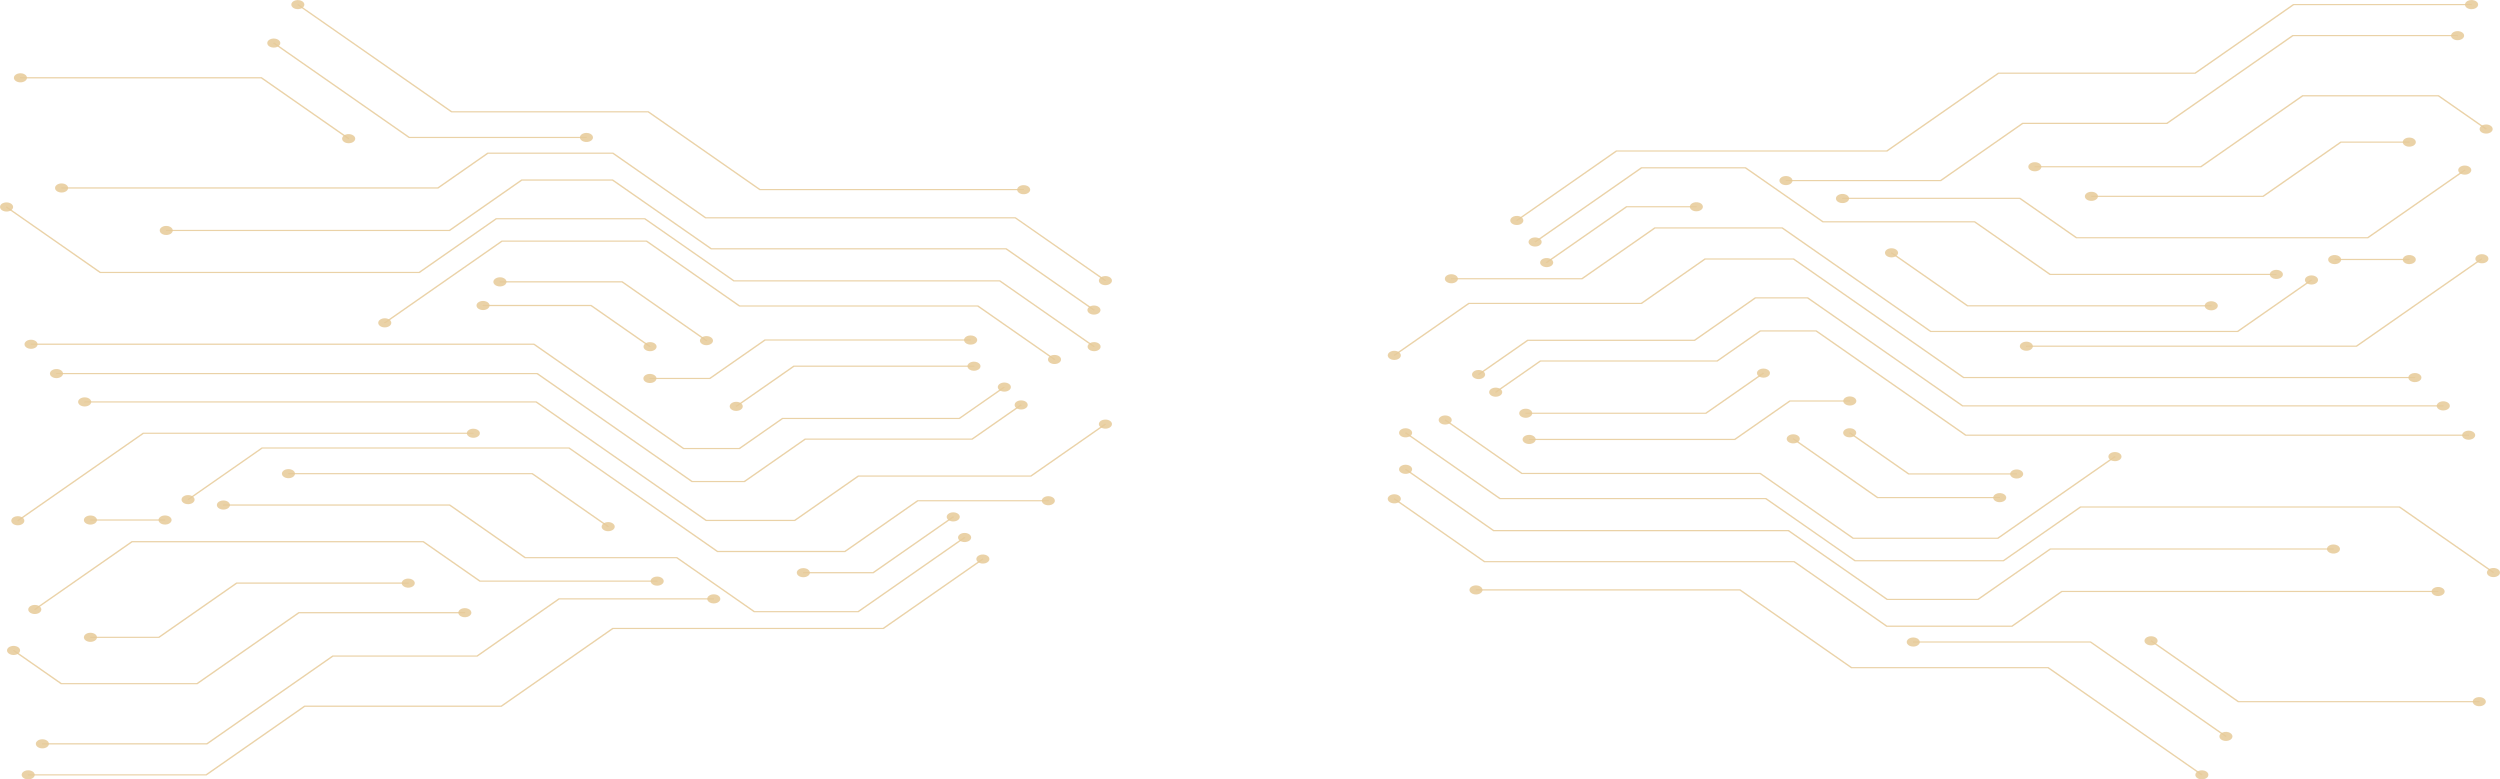 <svg width="1113" height="347" viewBox="0 0 1113 347" fill="none" xmlns="http://www.w3.org/2000/svg">
<g opacity="0.8">
<g style="mix-blend-mode:color-dodge">
<path d="M455.9 84.662H338.11L288.445 50.052H200.9L132.225 2.158L132.753 1.791L201.221 49.509H288.766L338.431 84.134H455.9V84.662Z" fill="#E0BD7F" fill-opacity="0.85"/>
<path d="M455.762 82.424C456.337 82.427 456.898 82.549 457.374 82.774C457.85 82.999 458.219 83.317 458.436 83.688C458.653 84.059 458.707 84.467 458.592 84.86C458.478 85.253 458.198 85.613 457.79 85.895C457.382 86.178 456.863 86.369 456.299 86.446C455.735 86.523 455.15 86.482 454.62 86.328C454.089 86.174 453.635 85.914 453.316 85.58C452.997 85.247 452.827 84.855 452.827 84.454C452.827 84.186 452.903 83.921 453.051 83.674C453.199 83.426 453.415 83.202 453.688 83.013C453.961 82.824 454.285 82.675 454.641 82.574C454.997 82.473 455.378 82.422 455.762 82.424Z" fill="#E0BD7F" fill-opacity="0.85"/>
<path d="M134.656 0.624C134.249 0.339 133.731 0.144 133.165 0.064C132.6 -0.015 132.013 0.024 131.48 0.178C130.947 0.331 130.491 0.591 130.17 0.925C129.849 1.259 129.678 1.653 129.678 2.055C129.678 2.457 129.849 2.85 130.17 3.184C130.491 3.518 130.947 3.778 131.48 3.932C132.013 4.085 132.6 4.124 133.165 4.045C133.731 3.965 134.249 3.771 134.656 3.485C135.198 3.105 135.502 2.591 135.502 2.055C135.502 1.519 135.198 1.004 134.656 0.624Z" fill="#E0BD7F" fill-opacity="0.85"/>
</g>
<g style="mix-blend-mode:color-dodge">
<path d="M91.961 345.233H12.418V344.69H91.64L135.458 314.141H223.004L272.669 279.515H393.073L437.418 248.598L437.969 248.982L393.394 280.059H272.99L223.325 314.684H135.779L91.961 345.233Z" fill="#E0BD7F" fill-opacity="0.85"/>
<path d="M435.515 247.447C435.922 247.162 436.441 246.967 437.006 246.888C437.572 246.808 438.158 246.848 438.691 247.001C439.225 247.154 439.681 247.414 440.001 247.749C440.322 248.083 440.494 248.476 440.494 248.878C440.494 249.28 440.322 249.673 440.001 250.007C439.681 250.341 439.225 250.602 438.691 250.755C438.158 250.908 437.572 250.948 437.006 250.868C436.441 250.789 435.922 250.594 435.515 250.309C434.974 249.928 434.669 249.414 434.669 248.878C434.669 248.342 434.974 247.827 435.515 247.447Z" fill="#E0BD7F" fill-opacity="0.85"/>
<path d="M12.556 346.992C14.164 346.992 15.468 346.083 15.468 344.962C15.468 343.841 14.164 342.932 12.556 342.932C10.948 342.932 9.644 343.841 9.644 344.962C9.644 346.083 10.948 346.992 12.556 346.992Z" fill="#E0BD7F" fill-opacity="0.85"/>
</g>
<g style="mix-blend-mode:color-dodge">
<path d="M491.968 125.202L451.864 97.227H313.966L272.715 68.484H217.317L195.121 83.959H27.277V83.415H194.8L216.996 67.941H273.036L314.287 96.7H452.162L492.519 124.819L491.968 125.202Z" fill="#E0BD7F" fill-opacity="0.85"/>
<path d="M492.129 126.961C493.737 126.961 495.041 126.052 495.041 124.931C495.041 123.809 493.737 122.9 492.129 122.9C490.52 122.9 489.217 123.809 489.217 124.931C489.217 126.052 490.52 126.961 492.129 126.961Z" fill="#E0BD7F" fill-opacity="0.85"/>
<path d="M27.414 85.717C29.023 85.717 30.326 84.808 30.326 83.686C30.326 82.565 29.023 81.656 27.414 81.656C25.806 81.656 24.502 82.565 24.502 83.686C24.502 84.808 25.806 85.717 27.414 85.717Z" fill="#E0BD7F" fill-opacity="0.85"/>
</g>
<g style="mix-blend-mode:color-dodge">
<path d="M382.227 272.577H335.634L301.171 248.55H233.643L200.028 225.115H99.299V224.571H200.349L233.964 248.007H301.469L335.955 272.034H381.906L429.255 239.023L429.806 239.406L382.227 272.577Z" fill="#E0BD7F" fill-opacity="0.85"/>
<path d="M427.375 237.856C427.646 237.666 427.967 237.516 428.322 237.413C428.676 237.311 429.055 237.258 429.439 237.258C429.822 237.258 430.202 237.311 430.556 237.413C430.91 237.516 431.232 237.666 431.503 237.856C432.05 238.237 432.357 238.755 432.357 239.294C432.357 239.834 432.05 240.352 431.503 240.733C430.955 241.115 430.213 241.329 429.439 241.329C428.665 241.329 427.923 241.115 427.375 240.733C427.103 240.544 426.888 240.32 426.741 240.073C426.594 239.826 426.518 239.562 426.518 239.294C426.518 239.027 426.594 238.762 426.741 238.515C426.888 238.268 427.103 238.044 427.375 237.856Z" fill="#E0BD7F" fill-opacity="0.85"/>
<path d="M99.459 226.873C101.067 226.873 102.371 225.964 102.371 224.843C102.371 223.721 101.067 222.812 99.459 222.812C97.851 222.812 96.547 223.721 96.547 224.843C96.547 225.964 97.851 226.873 99.459 226.873Z" fill="#E0BD7F" fill-opacity="0.85"/>
</g>
<g style="mix-blend-mode:color-dodge">
<path d="M486.924 138.343L447.76 111.039H316.488L272.555 80.426H232.428L200.258 102.87H73.87V102.326H199.937L232.107 79.882H272.876L316.809 110.495H448.081L487.474 137.959L486.924 138.343Z" fill="#E0BD7F" fill-opacity="0.85"/>
<path d="M74.007 104.629C73.431 104.629 72.868 104.509 72.389 104.286C71.91 104.063 71.537 103.746 71.317 103.375C71.097 103.004 71.039 102.596 71.151 102.202C71.263 101.808 71.541 101.447 71.948 101.163C72.355 100.879 72.874 100.685 73.439 100.607C74.004 100.529 74.59 100.569 75.122 100.723C75.654 100.876 76.109 101.137 76.429 101.47C76.749 101.804 76.919 102.197 76.919 102.598C76.919 103.137 76.612 103.653 76.066 104.034C75.52 104.415 74.78 104.629 74.007 104.629Z" fill="#E0BD7F" fill-opacity="0.85"/>
<path d="M485.043 139.526C485.597 139.884 486.328 140.078 487.083 140.068C487.838 140.057 488.558 139.843 489.09 139.47C489.622 139.096 489.926 138.593 489.937 138.067C489.948 137.541 489.665 137.032 489.148 136.648C488.88 136.45 488.558 136.291 488.201 136.181C487.843 136.071 487.457 136.012 487.067 136.008C486.676 136.004 486.288 136.055 485.926 136.158C485.564 136.261 485.236 136.413 484.96 136.606C484.685 136.8 484.468 137.03 484.322 137.282C484.177 137.535 484.106 137.806 484.114 138.078C484.121 138.351 484.208 138.619 484.367 138.868C484.527 139.116 484.757 139.34 485.043 139.526Z" fill="#E0BD7F" fill-opacity="0.85"/>
</g>
<g style="mix-blend-mode:color-dodge">
<path d="M376.311 245.801H319.262L253.179 199.713H116.84L83.959 222.637L83.408 222.269L116.519 199.186H253.5L319.583 245.257H375.99L408.413 222.653H466.883V223.197H408.734L376.311 245.801Z" fill="#E0BD7F" fill-opacity="0.85"/>
<path d="M466.723 220.894C467.299 220.894 467.862 221.013 468.34 221.236C468.819 221.46 469.193 221.777 469.413 222.148C469.633 222.519 469.691 222.927 469.579 223.321C469.466 223.714 469.189 224.076 468.782 224.36C468.374 224.644 467.856 224.837 467.291 224.916C466.726 224.994 466.14 224.954 465.608 224.8C465.076 224.647 464.621 224.386 464.301 224.052C463.981 223.719 463.811 223.326 463.811 222.925C463.811 222.386 464.117 221.87 464.663 221.489C465.21 221.108 465.95 220.894 466.723 220.894Z" fill="#E0BD7F" fill-opacity="0.85"/>
<path d="M81.734 220.958C81.45 221.145 81.222 221.369 81.064 221.619C80.906 221.868 80.822 222.137 80.816 222.409C80.811 222.682 80.884 222.952 81.031 223.204C81.179 223.457 81.398 223.686 81.675 223.878C81.952 224.07 82.281 224.221 82.644 224.323C83.007 224.424 83.395 224.473 83.786 224.468C84.177 224.463 84.562 224.402 84.918 224.291C85.275 224.18 85.596 224.019 85.862 223.82C86.376 223.434 86.655 222.924 86.64 222.398C86.625 221.872 86.317 221.37 85.781 220.999C85.246 220.627 84.525 220.416 83.77 220.408C83.015 220.401 82.285 220.598 81.734 220.958Z" fill="#E0BD7F" fill-opacity="0.85"/>
</g>
<g style="mix-blend-mode:color-dodge">
<path d="M388.899 255.233H357.509V254.689H388.578L424.28 229.799L424.83 230.182L388.899 255.233Z" fill="#E0BD7F" fill-opacity="0.85"/>
<path d="M422.4 228.632C422.953 228.274 423.684 228.079 424.439 228.09C425.194 228.1 425.914 228.314 426.446 228.688C426.979 229.061 427.283 229.564 427.293 230.09C427.304 230.617 427.021 231.126 426.504 231.509C426.237 231.708 425.914 231.867 425.557 231.977C425.199 232.087 424.814 232.145 424.423 232.149C424.032 232.153 423.644 232.102 423.283 231.999C422.921 231.897 422.592 231.744 422.317 231.551C422.041 231.358 421.824 231.128 421.679 230.875C421.533 230.622 421.462 230.351 421.47 230.079C421.478 229.807 421.564 229.538 421.724 229.29C421.884 229.041 422.113 228.817 422.4 228.632Z" fill="#E0BD7F" fill-opacity="0.85"/>
<path d="M357.646 256.991C359.255 256.991 360.559 256.082 360.559 254.96C360.559 253.839 359.255 252.93 357.646 252.93C356.038 252.93 354.734 253.839 354.734 254.96C354.734 256.082 356.038 256.991 357.646 256.991Z" fill="#E0BD7F" fill-opacity="0.85"/>
</g>
<g style="mix-blend-mode:color-dodge">
<path d="M486.924 154.585L444.917 125.298H326.554L286.886 97.642H221.101L186.798 121.573H44.474L2.421 92.239L2.948 91.856L44.795 121.03H186.477L220.78 97.115H287.207L326.875 124.771H445.238L487.474 154.201L486.924 154.585Z" fill="#E0BD7F" fill-opacity="0.85"/>
<path d="M489.148 152.89C489.557 153.173 489.836 153.535 489.95 153.929C490.064 154.324 490.008 154.733 489.788 155.104C489.568 155.476 489.195 155.794 488.716 156.018C488.236 156.241 487.672 156.361 487.096 156.361C486.519 156.361 485.955 156.241 485.476 156.018C484.996 155.794 484.623 155.476 484.403 155.104C484.184 154.733 484.127 154.324 484.241 153.929C484.355 153.535 484.634 153.173 485.043 152.89C485.589 152.512 486.327 152.3 487.096 152.3C487.865 152.3 488.602 152.512 489.148 152.89Z" fill="#E0BD7F" fill-opacity="0.85"/>
<path d="M4.966 90.688C4.414 90.313 3.673 90.103 2.902 90.103C2.132 90.103 1.391 90.313 0.839 90.688C0.301 91.073 0 91.59 0 92.127C0 92.665 0.301 93.181 0.839 93.566C1.105 93.758 1.423 93.913 1.775 94.019C2.126 94.126 2.505 94.183 2.888 94.188C3.272 94.192 3.653 94.144 4.009 94.045C4.366 93.947 4.691 93.8 4.966 93.614C5.243 93.422 5.462 93.194 5.612 92.943C5.762 92.692 5.839 92.423 5.839 92.151C5.839 91.879 5.762 91.61 5.612 91.359C5.462 91.108 5.243 90.88 4.966 90.688Z" fill="#E0BD7F" fill-opacity="0.85"/>
</g>
<g style="mix-blend-mode:color-dodge">
<path d="M469.291 160.291L435.171 136.504H329.076L287.688 107.633H223.623L171.458 144.001L170.908 143.618L223.302 107.09H288.009L329.397 135.96H435.492L469.841 159.907L469.291 160.291Z" fill="#E0BD7F" fill-opacity="0.85"/>
<path d="M471.538 158.597C472.076 158.982 472.377 159.498 472.377 160.036C472.377 160.573 472.076 161.089 471.538 161.474C471.267 161.663 470.945 161.813 470.591 161.916C470.237 162.018 469.857 162.07 469.474 162.07C469.091 162.07 468.711 162.018 468.357 161.916C468.003 161.813 467.681 161.663 467.41 161.474C467.139 161.286 466.925 161.061 466.778 160.814C466.631 160.568 466.556 160.303 466.556 160.036C466.556 159.769 466.631 159.504 466.778 159.257C466.925 159.01 467.139 158.786 467.41 158.597C467.963 158.222 468.703 158.012 469.474 158.012C470.245 158.012 470.985 158.222 471.538 158.597Z" fill="#E0BD7F" fill-opacity="0.85"/>
<path d="M171.298 145.76C172.906 145.76 174.21 144.851 174.21 143.73C174.21 142.608 172.906 141.699 171.298 141.699C169.689 141.699 168.385 142.608 168.385 143.73C168.385 144.851 169.689 145.76 171.298 145.76Z" fill="#E0BD7F" fill-opacity="0.85"/>
</g>
<g style="mix-blend-mode:color-dodge">
<path d="M353.955 231.972H314.218L238.527 179.202H37.595V178.659H238.848L314.539 231.429H353.634L381.952 211.686H458.766L491.968 188.538L492.518 188.922L459.11 212.214H382.296L353.955 231.972Z" fill="#E0BD7F" fill-opacity="0.85"/>
<path d="M490.065 187.372C490.617 186.997 491.358 186.787 492.129 186.787C492.9 186.787 493.64 186.997 494.192 187.372C494.464 187.56 494.68 187.785 494.827 188.031C494.974 188.278 495.05 188.543 495.05 188.81C495.05 189.078 494.974 189.342 494.827 189.589C494.68 189.836 494.464 190.061 494.192 190.249C493.921 190.438 493.6 190.588 493.246 190.69C492.891 190.792 492.512 190.845 492.129 190.845C491.745 190.845 491.366 190.792 491.012 190.69C490.658 190.588 490.336 190.438 490.065 190.249C489.794 190.06 489.579 189.836 489.432 189.589C489.286 189.342 489.21 189.078 489.21 188.81C489.21 188.543 489.286 188.279 489.432 188.032C489.579 187.785 489.794 187.561 490.065 187.372Z" fill="#E0BD7F" fill-opacity="0.85"/>
<path d="M37.755 176.901C37.367 176.894 36.981 176.942 36.62 177.041C36.259 177.14 35.929 177.289 35.652 177.478C35.374 177.667 35.153 177.893 35.003 178.143C34.852 178.392 34.775 178.66 34.775 178.931C34.775 179.199 34.851 179.464 34.998 179.712C35.146 179.959 35.363 180.183 35.636 180.372C35.908 180.561 36.232 180.71 36.588 180.811C36.944 180.912 37.325 180.963 37.71 180.961C38.482 180.961 39.223 180.747 39.769 180.366C40.315 179.986 40.622 179.469 40.622 178.931C40.622 178.398 40.321 177.886 39.785 177.507C39.249 177.127 38.52 176.909 37.755 176.901Z" fill="#E0BD7F" fill-opacity="0.85"/>
</g>
<g style="mix-blend-mode:color-dodge">
<path d="M316.167 168.764H289.179V168.221H315.846L340.403 151.1H432.237V151.643H340.724L316.167 168.764Z" fill="#E0BD7F" fill-opacity="0.85"/>
<path d="M432.099 149.341C432.681 149.338 433.252 149.456 433.738 149.679C434.224 149.903 434.604 150.222 434.829 150.597C435.054 150.971 435.114 151.384 435.001 151.783C434.889 152.181 434.609 152.547 434.197 152.834C433.785 153.121 433.26 153.316 432.689 153.395C432.117 153.473 431.525 153.432 430.988 153.275C430.451 153.118 429.993 152.853 429.672 152.514C429.351 152.175 429.182 151.777 429.187 151.371C429.187 150.833 429.494 150.317 430.04 149.936C430.586 149.555 431.327 149.341 432.099 149.341Z" fill="#E0BD7F" fill-opacity="0.85"/>
<path d="M289.339 170.523C290.948 170.523 292.251 169.614 292.251 168.493C292.251 167.371 290.948 166.462 289.339 166.462C287.731 166.462 286.427 167.371 286.427 168.493C286.427 169.614 287.731 170.523 289.339 170.523Z" fill="#E0BD7F" fill-opacity="0.85"/>
</g>
<g style="mix-blend-mode:color-dodge">
<path d="M314.401 151.963L276.819 125.746H222.453V125.202H277.14L314.951 151.579L314.401 151.963Z" fill="#E0BD7F" fill-opacity="0.85"/>
<path d="M316.648 150.269C317.162 150.654 317.441 151.164 317.426 151.691C317.411 152.217 317.103 152.719 316.568 153.09C316.033 153.461 315.311 153.673 314.556 153.68C313.801 153.688 313.071 153.491 312.521 153.13C312.236 152.944 312.008 152.719 311.85 152.47C311.693 152.221 311.608 151.952 311.603 151.679C311.597 151.407 311.67 151.136 311.818 150.884C311.965 150.632 312.184 150.403 312.461 150.211C312.738 150.019 313.068 149.867 313.431 149.766C313.793 149.665 314.182 149.615 314.572 149.621C314.963 149.626 315.348 149.686 315.705 149.797C316.061 149.909 316.382 150.069 316.648 150.269Z" fill="#E0BD7F" fill-opacity="0.85"/>
<path d="M222.591 123.444C222.009 123.441 221.438 123.559 220.952 123.782C220.466 124.006 220.086 124.325 219.861 124.7C219.636 125.074 219.576 125.487 219.689 125.886C219.801 126.284 220.081 126.65 220.493 126.937C220.905 127.224 221.43 127.42 222.001 127.498C222.573 127.576 223.165 127.535 223.702 127.378C224.239 127.221 224.697 126.956 225.018 126.617C225.339 126.278 225.508 125.88 225.503 125.474C225.503 124.936 225.196 124.42 224.65 124.039C224.104 123.658 223.363 123.444 222.591 123.444Z" fill="#E0BD7F" fill-opacity="0.85"/>
</g>
<g style="mix-blend-mode:color-dodge">
<path d="M289.225 154.585L262.97 136.281H214.887V135.737H263.291L289.775 154.201L289.225 154.585Z" fill="#E0BD7F" fill-opacity="0.85"/>
<path d="M289.408 156.359C291.016 156.359 292.32 155.45 292.32 154.329C292.32 153.208 291.016 152.299 289.408 152.299C287.8 152.299 286.496 153.208 286.496 154.329C286.496 155.45 287.8 156.359 289.408 156.359Z" fill="#E0BD7F" fill-opacity="0.85"/>
<path d="M215.047 138.039C216.656 138.039 217.959 137.13 217.959 136.009C217.959 134.887 216.656 133.979 215.047 133.979C213.439 133.979 212.135 134.887 212.135 136.009C212.135 137.13 213.439 138.039 215.047 138.039Z" fill="#E0BD7F" fill-opacity="0.85"/>
</g>
<g style="mix-blend-mode:color-dodge">
<path d="M73.618 231.238H40.117V231.781H73.618V231.238Z" fill="#E0BD7F" fill-opacity="0.85"/>
<path d="M73.48 233.539C75.088 233.539 76.392 232.63 76.392 231.509C76.392 230.388 75.088 229.479 73.48 229.479C71.872 229.479 70.568 230.388 70.568 231.509C70.568 232.63 71.872 233.539 73.48 233.539Z" fill="#E0BD7F" fill-opacity="0.85"/>
<path d="M40.255 229.495C39.483 229.495 38.742 229.709 38.196 230.09C37.65 230.471 37.343 230.987 37.343 231.526C37.343 232.064 37.65 232.58 38.196 232.961C38.742 233.342 39.483 233.556 40.255 233.556C41.027 233.556 41.768 233.342 42.314 232.961C42.86 232.58 43.167 232.064 43.167 231.526C43.167 230.987 42.86 230.471 42.314 230.09C41.768 229.709 41.027 229.495 40.255 229.495Z" fill="#E0BD7F" fill-opacity="0.85"/>
</g>
<g style="mix-blend-mode:color-dodge">
<path d="M270.606 234.722L236.784 211.143H128.259V210.6H237.105L271.156 234.339L270.606 234.722Z" fill="#E0BD7F" fill-opacity="0.85"/>
<path d="M272.83 233.028C273.102 233.217 273.317 233.441 273.464 233.688C273.612 233.935 273.687 234.199 273.687 234.467C273.687 234.734 273.612 234.999 273.464 235.246C273.317 235.493 273.102 235.717 272.83 235.905C272.559 236.094 272.237 236.244 271.883 236.347C271.529 236.449 271.149 236.501 270.766 236.501C270.383 236.501 270.003 236.449 269.649 236.347C269.295 236.244 268.973 236.094 268.702 235.905C268.431 235.717 268.216 235.492 268.07 235.245C267.923 234.999 267.848 234.734 267.848 234.467C267.848 234.2 267.923 233.935 268.07 233.688C268.216 233.441 268.431 233.217 268.702 233.028C268.973 232.839 269.295 232.688 269.649 232.586C270.003 232.483 270.383 232.43 270.766 232.43C271.15 232.43 271.529 232.483 271.883 232.586C272.238 232.688 272.559 232.839 272.83 233.028Z" fill="#E0BD7F" fill-opacity="0.85"/>
<path d="M128.419 212.901C130.027 212.901 131.331 211.992 131.331 210.871C131.331 209.75 130.027 208.841 128.419 208.841C126.811 208.841 125.507 209.75 125.507 210.871C125.507 211.992 126.811 212.901 128.419 212.901Z" fill="#E0BD7F" fill-opacity="0.85"/>
</g>
<g style="mix-blend-mode:color-dodge">
<path d="M92.282 331.422H18.701V330.878H91.961L148.001 291.808H212.227L248.731 266.343H317.909V266.886H249.052L212.548 292.352H148.322L92.282 331.422Z" fill="#E0BD7F" fill-opacity="0.85"/>
<path d="M317.772 268.645C319.38 268.645 320.684 267.736 320.684 266.614C320.684 265.493 319.38 264.584 317.772 264.584C316.163 264.584 314.86 265.493 314.86 266.614C314.86 267.736 316.163 268.645 317.772 268.645Z" fill="#E0BD7F" fill-opacity="0.85"/>
<path d="M18.861 329.12C18.089 329.12 17.349 329.334 16.802 329.714C16.256 330.095 15.95 330.611 15.95 331.15C15.95 331.416 16.025 331.68 16.171 331.927C16.317 332.173 16.532 332.397 16.802 332.585C17.073 332.774 17.394 332.923 17.747 333.026C18.1 333.128 18.479 333.18 18.861 333.18C19.244 333.18 19.623 333.128 19.976 333.026C20.329 332.923 20.65 332.774 20.921 332.585C21.191 332.397 21.406 332.173 21.552 331.927C21.698 331.68 21.774 331.416 21.774 331.15C21.774 330.611 21.467 330.095 20.921 329.714C20.375 329.334 19.634 329.12 18.861 329.12Z" fill="#E0BD7F" fill-opacity="0.85"/>
</g>
<g style="mix-blend-mode:color-dodge">
<path d="M15.651 271.586L15.101 271.219L58.599 240.893H188.609L213.809 258.446H292.733V258.989H213.488L188.288 241.437H58.92L15.651 271.586Z" fill="#E0BD7F" fill-opacity="0.85"/>
<path d="M292.572 260.747C294.181 260.747 295.485 259.838 295.485 258.717C295.485 257.596 294.181 256.687 292.572 256.687C290.964 256.687 289.66 257.596 289.66 258.717C289.66 259.838 290.964 260.747 292.572 260.747Z" fill="#E0BD7F" fill-opacity="0.85"/>
<path d="M13.427 269.908C13.156 270.095 12.941 270.318 12.794 270.563C12.647 270.809 12.572 271.072 12.572 271.338C12.572 271.604 12.647 271.868 12.794 272.113C12.941 272.359 13.156 272.582 13.427 272.769C13.698 272.959 14.019 273.109 14.373 273.211C14.728 273.314 15.107 273.367 15.491 273.367C15.874 273.367 16.254 273.314 16.608 273.211C16.962 273.109 17.284 272.959 17.555 272.769C18.096 272.389 18.401 271.874 18.401 271.338C18.401 270.802 18.096 270.288 17.555 269.908C17.284 269.718 16.962 269.568 16.608 269.465C16.254 269.363 15.874 269.31 15.491 269.31C15.107 269.31 14.728 269.363 14.373 269.465C14.019 269.568 13.698 269.718 13.427 269.908Z" fill="#E0BD7F" fill-opacity="0.85"/>
</g>
<g style="mix-blend-mode:color-dodge">
<path d="M87.879 304.645H27.116L5.654 289.682L6.204 289.298L27.437 304.101H87.558L132.89 272.497H207.091V273.041H133.211L87.879 304.645Z" fill="#E0BD7F" fill-opacity="0.85"/>
<path d="M206.953 270.739C207.529 270.739 208.092 270.858 208.571 271.081C209.05 271.304 209.423 271.621 209.643 271.992C209.864 272.363 209.922 272.771 209.809 273.165C209.697 273.559 209.419 273.921 209.012 274.205C208.605 274.489 208.086 274.682 207.521 274.76C206.956 274.839 206.371 274.799 205.839 274.645C205.307 274.491 204.852 274.231 204.532 273.897C204.212 273.563 204.041 273.171 204.041 272.769C204.041 272.231 204.348 271.714 204.894 271.334C205.44 270.953 206.181 270.739 206.953 270.739Z" fill="#E0BD7F" fill-opacity="0.85"/>
<path d="M8.107 288.132C7.555 287.757 6.815 287.547 6.044 287.547C5.273 287.547 4.532 287.757 3.98 288.132C3.708 288.32 3.493 288.545 3.346 288.791C3.198 289.038 3.123 289.303 3.123 289.57C3.123 289.838 3.198 290.103 3.346 290.349C3.493 290.596 3.708 290.821 3.98 291.009C4.251 291.199 4.572 291.349 4.926 291.452C5.281 291.554 5.66 291.607 6.044 291.607C6.427 291.607 6.807 291.554 7.161 291.452C7.515 291.349 7.837 291.199 8.107 291.009C8.645 290.624 8.946 290.108 8.946 289.57C8.946 289.033 8.645 288.517 8.107 288.132Z" fill="#E0BD7F" fill-opacity="0.85"/>
</g>
<g style="mix-blend-mode:color-dodge">
<path d="M70.889 284.007H40.117V283.463H70.568L105.192 259.324H181.914V259.868H105.513L70.889 284.007Z" fill="#E0BD7F" fill-opacity="0.85"/>
<path d="M181.776 257.583C182.351 257.586 182.912 257.707 183.388 257.932C183.864 258.157 184.233 258.476 184.45 258.847C184.667 259.218 184.722 259.626 184.607 260.019C184.492 260.411 184.213 260.772 183.804 261.054C183.396 261.336 182.877 261.528 182.313 261.605C181.749 261.682 181.165 261.641 180.634 261.487C180.103 261.333 179.65 261.073 179.331 260.739C179.012 260.406 178.841 260.014 178.841 259.613C178.841 259.345 178.917 259.08 179.065 258.832C179.213 258.585 179.429 258.36 179.702 258.172C179.975 257.983 180.299 257.834 180.655 257.732C181.011 257.631 181.392 257.58 181.776 257.583Z" fill="#E0BD7F" fill-opacity="0.85"/>
<path d="M40.255 285.766C41.863 285.766 43.167 284.857 43.167 283.736C43.167 282.614 41.863 281.705 40.255 281.705C38.647 281.705 37.343 282.614 37.343 283.736C37.343 284.857 38.647 285.766 40.255 285.766Z" fill="#E0BD7F" fill-opacity="0.85"/>
</g>
<g style="mix-blend-mode:color-dodge">
<path d="M8.107 232.085L7.557 231.701L63.643 192.615H210.874V193.143H63.964L8.107 232.085Z" fill="#E0BD7F" fill-opacity="0.85"/>
<path d="M210.737 190.857C211.312 190.857 211.875 190.976 212.354 191.199C212.833 191.422 213.207 191.739 213.427 192.11C213.647 192.481 213.705 192.889 213.593 193.283C213.48 193.677 213.203 194.039 212.796 194.323C212.388 194.606 211.87 194.8 211.305 194.878C210.74 194.956 210.154 194.916 209.622 194.763C209.09 194.609 208.635 194.349 208.315 194.015C207.995 193.681 207.824 193.288 207.824 192.887C207.824 192.62 207.9 192.356 208.046 192.11C208.192 191.864 208.407 191.64 208.677 191.451C208.948 191.263 209.269 191.113 209.622 191.011C209.975 190.909 210.354 190.857 210.737 190.857Z" fill="#E0BD7F" fill-opacity="0.85"/>
<path d="M5.86 230.39C5.323 230.775 5.022 231.291 5.022 231.829C5.022 232.366 5.323 232.882 5.86 233.267C6.131 233.457 6.453 233.607 6.807 233.71C7.161 233.812 7.541 233.865 7.924 233.865C8.308 233.865 8.687 233.812 9.041 233.71C9.396 233.607 9.717 233.457 9.988 233.267C10.259 233.079 10.475 232.855 10.622 232.608C10.77 232.361 10.845 232.096 10.845 231.829C10.845 231.561 10.77 231.297 10.622 231.05C10.475 230.803 10.259 230.579 9.988 230.39C9.435 230.015 8.695 229.805 7.924 229.805C7.153 229.805 6.413 230.015 5.86 230.39Z" fill="#E0BD7F" fill-opacity="0.85"/>
</g>
<g style="mix-blend-mode:color-dodge">
<path d="M331.552 214.66H307.935L238.986 166.59H25.007V166.046H239.307L308.256 214.116H331.231L358.288 195.237H432.603L454.455 180.002L455.006 180.386L432.924 195.78H358.609L331.552 214.66Z" fill="#E0BD7F" fill-opacity="0.85"/>
<path d="M452.552 178.835C453.104 178.46 453.845 178.25 454.616 178.25C455.387 178.25 456.127 178.46 456.68 178.835C457.227 179.217 457.534 179.734 457.534 180.274C457.534 180.813 457.227 181.331 456.68 181.713C456.132 182.094 455.39 182.308 454.616 182.308C453.842 182.308 453.099 182.094 452.552 181.713C452.014 181.327 451.713 180.811 451.713 180.274C451.713 179.736 452.014 179.22 452.552 178.835Z" fill="#E0BD7F" fill-opacity="0.85"/>
<path d="M25.144 168.349C26.753 168.349 28.056 167.44 28.056 166.318C28.056 165.197 26.753 164.288 25.144 164.288C23.536 164.288 22.232 165.197 22.232 166.318C22.232 167.44 23.536 168.349 25.144 168.349Z" fill="#E0BD7F" fill-opacity="0.85"/>
</g>
<g style="mix-blend-mode:color-dodge">
<path d="M329.351 199.953H304.152L237.564 153.529H13.679V152.986H237.885L304.473 199.409H329.03L348.222 186.029H426.94L446.888 172.105L447.439 172.489L427.238 186.556H348.543L329.351 199.953Z" fill="#E0BD7F" fill-opacity="0.85"/>
<path d="M445.008 170.938C445.276 170.74 445.598 170.581 445.955 170.471C446.313 170.361 446.699 170.302 447.089 170.298C447.48 170.294 447.868 170.345 448.23 170.448C448.592 170.551 448.92 170.703 449.196 170.897C449.471 171.09 449.688 171.32 449.834 171.572C449.979 171.825 450.05 172.096 450.042 172.368C450.035 172.641 449.948 172.909 449.789 173.158C449.629 173.407 449.399 173.63 449.113 173.816C448.559 174.174 447.828 174.368 447.073 174.358C446.318 174.347 445.598 174.133 445.066 173.76C444.533 173.386 444.23 172.883 444.219 172.357C444.208 171.831 444.491 171.322 445.008 170.938Z" fill="#E0BD7F" fill-opacity="0.85"/>
<path d="M13.817 151.244C13.045 151.244 12.304 151.458 11.758 151.838C11.212 152.219 10.905 152.735 10.905 153.274C10.905 153.812 11.212 154.329 11.758 154.709C12.304 155.09 13.045 155.304 13.817 155.304C14.589 155.304 15.33 155.09 15.876 154.709C16.422 154.329 16.729 153.812 16.729 153.274C16.729 152.735 16.422 152.219 15.876 151.838C15.33 151.458 14.589 151.244 13.817 151.244Z" fill="#E0BD7F" fill-opacity="0.85"/>
</g>
<g style="mix-blend-mode:color-dodge">
<path d="M327.953 181.169L327.402 180.786L353.267 162.753H433.773V163.297H353.588L327.953 181.169Z" fill="#E0BD7F" fill-opacity="0.85"/>
<path d="M433.612 161.011C434.188 161.011 434.751 161.13 435.23 161.353C435.709 161.576 436.082 161.893 436.303 162.264C436.523 162.635 436.581 163.043 436.468 163.437C436.356 163.831 436.079 164.193 435.671 164.477C435.264 164.761 434.745 164.954 434.18 165.032C433.615 165.111 433.03 165.071 432.498 164.917C431.966 164.763 431.511 164.503 431.191 164.169C430.871 163.835 430.7 163.443 430.7 163.041C430.7 162.775 430.776 162.511 430.922 162.264C431.068 162.018 431.283 161.794 431.553 161.606C431.824 161.417 432.145 161.268 432.498 161.166C432.851 161.063 433.23 161.011 433.612 161.011Z" fill="#E0BD7F" fill-opacity="0.85"/>
<path d="M327.769 182.944C329.378 182.944 330.681 182.035 330.681 180.914C330.681 179.793 329.378 178.884 327.769 178.884C326.161 178.884 324.857 179.793 324.857 180.914C324.857 182.035 326.161 182.944 327.769 182.944Z" fill="#E0BD7F" fill-opacity="0.85"/>
</g>
<g style="mix-blend-mode:color-dodge">
<path d="M261.25 61.466H182.006L121.517 19.279L122.068 18.911L182.327 60.923H261.25V61.466Z" fill="#E0BD7F" fill-opacity="0.85"/>
<path d="M261.09 59.164C261.666 59.164 262.229 59.283 262.708 59.506C263.187 59.729 263.56 60.046 263.78 60.417C264.001 60.788 264.058 61.197 263.946 61.59C263.834 61.984 263.556 62.346 263.149 62.63C262.742 62.914 262.223 63.107 261.658 63.185C261.093 63.264 260.507 63.224 259.975 63.07C259.443 62.916 258.988 62.656 258.669 62.322C258.349 61.988 258.178 61.596 258.178 61.194C258.178 60.656 258.485 60.139 259.031 59.759C259.577 59.378 260.317 59.164 261.09 59.164Z" fill="#E0BD7F" fill-opacity="0.85"/>
<path d="M123.948 17.744C123.541 17.459 123.023 17.265 122.457 17.185C121.892 17.106 121.305 17.145 120.772 17.298C120.239 17.451 119.783 17.712 119.462 18.046C119.141 18.38 118.97 18.773 118.97 19.175C118.97 19.577 119.141 19.97 119.462 20.305C119.783 20.639 120.239 20.899 120.772 21.052C121.305 21.206 121.892 21.245 122.457 21.165C123.023 21.086 123.541 20.891 123.948 20.606C124.49 20.226 124.794 19.711 124.794 19.175C124.794 18.639 124.49 18.125 123.948 17.744Z" fill="#E0BD7F" fill-opacity="0.85"/>
</g>
<g style="mix-blend-mode:color-dodge">
<path d="M155.063 61.993L116.198 34.897H8.956V34.354H116.519L155.614 61.61L155.063 61.993Z" fill="#E0BD7F" fill-opacity="0.85"/>
<path d="M157.288 60.299C157.559 60.488 157.775 60.712 157.922 60.959C158.069 61.206 158.145 61.47 158.145 61.738C158.145 62.005 158.069 62.27 157.922 62.517C157.775 62.764 157.559 62.988 157.288 63.176C157.017 63.365 156.695 63.515 156.341 63.617C155.987 63.72 155.607 63.772 155.224 63.772C154.841 63.772 154.461 63.72 154.107 63.617C153.753 63.515 153.431 63.365 153.16 63.176C152.889 62.987 152.674 62.763 152.528 62.516C152.381 62.27 152.305 62.005 152.305 61.738C152.305 61.471 152.381 61.206 152.528 60.959C152.674 60.712 152.889 60.488 153.16 60.299C153.431 60.109 153.752 59.959 154.107 59.857C154.461 59.754 154.84 59.701 155.224 59.701C155.607 59.701 155.987 59.754 156.341 59.857C156.695 59.959 157.017 60.109 157.288 60.299Z" fill="#E0BD7F" fill-opacity="0.85"/>
<path d="M9.093 32.612C8.321 32.612 7.58 32.825 7.034 33.206C6.488 33.587 6.181 34.103 6.181 34.642C6.181 35.18 6.488 35.697 7.034 36.077C7.58 36.458 8.321 36.672 9.093 36.672C9.866 36.672 10.607 36.458 11.153 36.077C11.699 35.697 12.005 35.18 12.005 34.642C12.005 34.103 11.699 33.587 11.153 33.206C10.607 32.825 9.866 32.612 9.093 32.612Z" fill="#E0BD7F" fill-opacity="0.85"/>
</g>
<g style="mix-blend-mode:color-dodge">
<path d="M656.97 262.346H774.759L824.425 296.972H911.993L980.667 344.85L980.117 345.218L911.649 297.499H824.104L774.438 262.89H656.97V262.346Z" fill="#E0BD7F" fill-opacity="0.85"/>
<path d="M657.107 264.664C656.531 264.664 655.968 264.545 655.489 264.322C655.01 264.099 654.637 263.782 654.417 263.411C654.196 263.04 654.139 262.632 654.251 262.238C654.363 261.844 654.641 261.482 655.048 261.198C655.455 260.914 655.974 260.721 656.539 260.643C657.104 260.564 657.689 260.605 658.222 260.758C658.754 260.912 659.208 261.172 659.528 261.506C659.848 261.84 660.019 262.232 660.019 262.634C660.019 263.172 659.712 263.689 659.166 264.07C658.62 264.45 657.879 264.664 657.107 264.664Z" fill="#E0BD7F" fill-opacity="0.85"/>
<path d="M978.213 346.4C978.62 346.686 979.139 346.88 979.704 346.96C980.27 347.039 980.856 347 981.389 346.847C981.923 346.693 982.379 346.433 982.699 346.099C983.02 345.765 983.192 345.372 983.192 344.97C983.192 344.568 983.02 344.174 982.699 343.84C982.379 343.506 981.923 343.246 981.389 343.093C980.856 342.939 980.27 342.9 979.704 342.979C979.139 343.059 978.62 343.254 978.213 343.539C977.672 343.919 977.367 344.434 977.367 344.97C977.367 345.506 977.672 346.02 978.213 346.4Z" fill="#E0BD7F" fill-opacity="0.85"/>
</g>
<g style="mix-blend-mode:color-dodge">
<path d="M1020.91 1.774H1100.45V2.318H1021.23L977.411 32.867H889.866L840.2 67.493H719.797L675.451 98.409L674.923 98.026L719.476 66.949H839.879L889.544 32.323H977.09L1020.91 1.774Z" fill="#E0BD7F" fill-opacity="0.85"/>
<path d="M677.354 99.592C676.802 99.967 676.061 100.177 675.29 100.177C674.519 100.177 673.779 99.967 673.227 99.592C672.956 99.403 672.741 99.179 672.594 98.932C672.447 98.685 672.372 98.421 672.372 98.154C672.372 97.886 672.447 97.622 672.594 97.375C672.741 97.128 672.956 96.904 673.227 96.715C673.498 96.526 673.819 96.376 674.173 96.274C674.528 96.171 674.907 96.119 675.29 96.119C675.674 96.119 676.053 96.171 676.407 96.274C676.761 96.376 677.083 96.526 677.354 96.715C677.892 97.1 678.193 97.616 678.193 98.154C678.193 98.691 677.892 99.207 677.354 99.592Z" fill="#E0BD7F" fill-opacity="0.85"/>
<path d="M1100.31 4.092C1100.9 4.096 1101.47 3.978 1101.95 3.754C1102.44 3.531 1102.82 3.211 1103.04 2.837C1103.27 2.462 1103.33 2.049 1103.22 1.651C1103.1 1.253 1102.82 0.886 1102.41 0.599C1102 0.312 1101.47 0.117 1100.9 0.039C1100.33 -0.04 1099.74 0.002 1099.2 0.159C1098.67 0.316 1098.21 0.58 1097.89 0.919C1097.57 1.258 1097.4 1.656 1097.4 2.062C1097.4 2.329 1097.48 2.593 1097.62 2.839C1097.77 3.085 1097.98 3.309 1098.25 3.498C1098.52 3.686 1098.85 3.836 1099.2 3.938C1099.55 4.04 1099.93 4.092 1100.31 4.092Z" fill="#E0BD7F" fill-opacity="0.85"/>
</g>
<g style="mix-blend-mode:color-dodge">
<path d="M620.901 221.805L661.028 249.781H798.904L840.154 278.524H895.552L917.748 263.049H1085.62V263.593H918.069L895.873 279.067H839.833L798.583 250.308H660.707L620.351 222.189L620.901 221.805Z" fill="#E0BD7F" fill-opacity="0.85"/>
<path d="M618.677 223.516C618.405 223.327 618.19 223.103 618.042 222.856C617.895 222.609 617.82 222.344 617.82 222.077C617.82 221.81 617.895 221.545 618.042 221.298C618.19 221.051 618.405 220.827 618.677 220.638C619.224 220.257 619.967 220.042 620.741 220.042C621.515 220.042 622.257 220.257 622.804 220.638C623.352 221.02 623.659 221.537 623.659 222.077C623.659 222.617 623.352 223.134 622.804 223.516C622.534 223.705 622.212 223.855 621.858 223.958C621.504 224.061 621.124 224.113 620.741 224.113C620.357 224.113 619.977 224.061 619.623 223.958C619.269 223.855 618.948 223.705 618.677 223.516Z" fill="#E0BD7F" fill-opacity="0.85"/>
<path d="M1085.46 265.368C1086.03 265.368 1086.59 265.248 1087.07 265.025C1087.55 264.802 1087.93 264.485 1088.15 264.114C1088.37 263.743 1088.42 263.335 1088.31 262.941C1088.2 262.547 1087.92 262.186 1087.51 261.902C1087.11 261.618 1086.59 261.424 1086.02 261.346C1085.46 261.268 1084.87 261.308 1084.34 261.462C1083.81 261.615 1083.35 261.876 1083.03 262.209C1082.71 262.543 1082.54 262.936 1082.54 263.337C1082.54 263.876 1082.85 264.392 1083.4 264.773C1083.94 265.154 1084.68 265.368 1085.46 265.368Z" fill="#E0BD7F" fill-opacity="0.85"/>
</g>
<g style="mix-blend-mode:color-dodge">
<path d="M730.642 74.431H777.235L811.721 98.474H879.249L912.841 121.893H1013.57V122.437H912.52L878.928 99.001H811.4L776.914 74.974H730.963L683.614 107.986L683.063 107.602L730.642 74.431Z" fill="#E0BD7F" fill-opacity="0.85"/>
<path d="M685.494 109.168C685.224 109.358 684.902 109.508 684.548 109.611C684.194 109.713 683.814 109.766 683.43 109.766C683.047 109.766 682.667 109.713 682.313 109.611C681.959 109.508 681.637 109.358 681.367 109.168C681.096 108.979 680.881 108.755 680.734 108.508C680.587 108.261 680.512 107.997 680.512 107.73C680.512 107.462 680.587 107.198 680.734 106.951C680.881 106.704 681.096 106.48 681.367 106.291C681.638 106.102 681.959 105.952 682.314 105.85C682.668 105.747 683.047 105.695 683.43 105.695C683.814 105.695 684.193 105.747 684.547 105.85C684.901 105.952 685.223 106.102 685.494 106.291C685.766 106.479 685.981 106.704 686.129 106.951C686.276 107.197 686.351 107.462 686.351 107.73C686.351 107.997 686.276 108.262 686.129 108.509C685.981 108.755 685.766 108.98 685.494 109.168Z" fill="#E0BD7F" fill-opacity="0.85"/>
<path d="M1013.43 124.195C1015.04 124.195 1016.35 123.286 1016.35 122.165C1016.35 121.043 1015.04 120.135 1013.43 120.135C1011.82 120.135 1010.52 121.043 1010.52 122.165C1010.52 123.286 1011.82 124.195 1013.43 124.195Z" fill="#E0BD7F" fill-opacity="0.85"/>
</g>
<g style="mix-blend-mode:color-dodge">
<path d="M625.946 208.665L665.11 235.969H796.382L840.315 266.582H880.442L912.635 244.154H1039.02V244.681H912.956L880.763 267.126H839.994L796.061 236.512H664.789L625.396 209.048L625.946 208.665Z" fill="#E0BD7F" fill-opacity="0.85"/>
<path d="M1038.86 242.396C1039.44 242.396 1040 242.515 1040.48 242.738C1040.96 242.961 1041.33 243.278 1041.55 243.649C1041.77 244.02 1041.83 244.428 1041.72 244.822C1041.61 245.216 1041.33 245.577 1040.92 245.861C1040.51 246.145 1040 246.339 1039.43 246.417C1038.87 246.495 1038.28 246.455 1037.75 246.301C1037.22 246.148 1036.76 245.888 1036.44 245.554C1036.12 245.22 1035.95 244.827 1035.95 244.426C1035.95 243.887 1036.26 243.371 1036.8 242.99C1037.35 242.609 1038.09 242.396 1038.86 242.396Z" fill="#E0BD7F" fill-opacity="0.85"/>
<path d="M627.826 207.498C627.556 207.309 627.234 207.158 626.88 207.056C626.526 206.953 626.146 206.9 625.762 206.9C625.379 206.9 624.999 206.953 624.645 207.056C624.291 207.158 623.969 207.309 623.699 207.498C623.151 207.88 622.844 208.397 622.844 208.937C622.844 209.477 623.151 209.994 623.699 210.376C624.246 210.757 624.988 210.972 625.762 210.972C626.536 210.972 627.279 210.757 627.826 210.376C628.098 210.187 628.314 209.963 628.461 209.716C628.608 209.469 628.684 209.204 628.684 208.937C628.684 208.67 628.608 208.405 628.461 208.158C628.314 207.911 628.098 207.687 627.826 207.498Z" fill="#E0BD7F" fill-opacity="0.85"/>
</g>
<g style="mix-blend-mode:color-dodge">
<path d="M736.581 101.207H793.607L859.713 147.295H996.03L1028.91 124.371L1029.46 124.754L996.351 147.838H859.392L793.286 101.751H736.902L704.457 124.355H646.009V123.811H704.136L736.581 101.207Z" fill="#E0BD7F" fill-opacity="0.85"/>
<path d="M646.147 126.129C645.571 126.129 645.008 126.01 644.529 125.787C644.05 125.564 643.677 125.247 643.457 124.876C643.236 124.505 643.178 124.097 643.291 123.703C643.403 123.309 643.681 122.947 644.088 122.663C644.495 122.38 645.014 122.186 645.579 122.108C646.144 122.03 646.729 122.07 647.261 122.223C647.793 122.377 648.248 122.637 648.568 122.971C648.888 123.305 649.059 123.698 649.059 124.099C649.059 124.638 648.752 125.154 648.206 125.535C647.66 125.915 646.919 126.129 646.147 126.129Z" fill="#E0BD7F" fill-opacity="0.85"/>
<path d="M1031.13 126.081C1031.41 125.892 1031.62 125.668 1031.77 125.421C1031.91 125.174 1031.99 124.91 1031.99 124.642C1031.99 124.375 1031.91 124.111 1031.77 123.864C1031.62 123.617 1031.41 123.393 1031.13 123.204C1030.86 123.015 1030.54 122.865 1030.19 122.763C1029.83 122.66 1029.45 122.608 1029.07 122.608C1028.69 122.608 1028.31 122.66 1027.95 122.763C1027.6 122.865 1027.28 123.015 1027.01 123.204C1026.46 123.585 1026.15 124.103 1026.15 124.642C1026.15 125.182 1026.46 125.7 1027.01 126.081C1027.55 126.463 1028.3 126.677 1029.07 126.677C1029.85 126.677 1030.59 126.463 1031.13 126.081Z" fill="#E0BD7F" fill-opacity="0.85"/>
</g>
<g style="mix-blend-mode:color-dodge">
<path d="M723.97 91.775H755.36V92.319H724.291L688.589 117.209L688.039 116.825L723.97 91.775Z" fill="#E0BD7F" fill-opacity="0.85"/>
<path d="M690.561 118.392C690.008 118.751 689.277 118.945 688.522 118.935C687.767 118.924 687.047 118.71 686.515 118.336C685.982 117.963 685.679 117.46 685.668 116.934C685.657 116.407 685.94 115.899 686.457 115.515C686.724 115.316 687.047 115.157 687.404 115.047C687.762 114.937 688.147 114.879 688.538 114.875C688.929 114.871 689.317 114.922 689.678 115.025C690.04 115.127 690.369 115.28 690.644 115.473C690.92 115.666 691.137 115.896 691.282 116.149C691.428 116.402 691.499 116.673 691.491 116.945C691.483 117.217 691.397 117.486 691.237 117.735C691.077 117.983 690.848 118.207 690.561 118.392Z" fill="#E0BD7F" fill-opacity="0.85"/>
<path d="M755.223 94.077C755.797 94.077 756.358 93.959 756.836 93.737C757.314 93.516 757.687 93.2 757.909 92.831C758.13 92.462 758.191 92.055 758.082 91.663C757.973 91.27 757.7 90.908 757.298 90.623C756.895 90.338 756.381 90.142 755.819 90.06C755.257 89.978 754.673 90.014 754.14 90.162C753.607 90.311 753.149 90.566 752.824 90.896C752.498 91.226 752.32 91.615 752.311 92.015C752.305 92.284 752.376 92.552 752.519 92.802C752.663 93.052 752.876 93.279 753.147 93.471C753.418 93.663 753.742 93.816 754.098 93.92C754.454 94.024 754.837 94.077 755.223 94.077Z" fill="#E0BD7F" fill-opacity="0.85"/>
</g>
<g style="mix-blend-mode:color-dodge">
<path d="M625.946 192.423L667.953 221.709H786.316L825.984 249.365H891.769L926.094 225.434H1068.4L1110.47 254.768L1109.92 255.152L1068.07 225.978H926.415L892.09 249.893H825.663L785.995 222.253H667.632L625.396 192.807L625.946 192.423Z" fill="#E0BD7F" fill-opacity="0.85"/>
<path d="M623.699 194.134C623.161 193.749 622.86 193.233 622.86 192.695C622.86 192.158 623.161 191.641 623.699 191.256C623.97 191.067 624.291 190.918 624.646 190.815C625 190.713 625.379 190.66 625.762 190.66C626.146 190.66 626.525 190.713 626.879 190.815C627.233 190.918 627.555 191.067 627.826 191.256C628.097 191.445 628.312 191.67 628.459 191.916C628.605 192.163 628.681 192.428 628.681 192.695C628.681 192.962 628.605 193.227 628.459 193.474C628.312 193.721 628.097 193.945 627.826 194.134C627.274 194.509 626.533 194.719 625.762 194.719C624.991 194.719 624.251 194.509 623.699 194.134Z" fill="#E0BD7F" fill-opacity="0.85"/>
<path d="M1108.02 256.335C1108.29 256.524 1108.61 256.674 1108.96 256.776C1109.32 256.878 1109.7 256.931 1110.08 256.931C1110.46 256.931 1110.84 256.878 1111.2 256.776C1111.55 256.674 1111.87 256.524 1112.15 256.335C1112.42 256.146 1112.63 255.922 1112.78 255.675C1112.92 255.428 1113 255.163 1113 254.896C1113 254.629 1112.92 254.364 1112.78 254.118C1112.63 253.871 1112.42 253.646 1112.15 253.457C1111.87 253.268 1111.55 253.118 1111.2 253.015C1110.84 252.912 1110.46 252.86 1110.08 252.86C1109.7 252.86 1109.32 252.912 1108.96 253.015C1108.61 253.118 1108.29 253.268 1108.02 253.457C1107.48 253.842 1107.18 254.359 1107.18 254.896C1107.18 255.434 1107.48 255.95 1108.02 256.335Z" fill="#E0BD7F" fill-opacity="0.85"/>
</g>
<g style="mix-blend-mode:color-dodge">
<path d="M643.579 186.716L677.698 210.519H783.793L825.204 239.374H889.246L941.411 203.006L941.962 203.39L889.568 239.918H824.883L783.472 211.047H677.377L643.028 187.1L643.579 186.716Z" fill="#E0BD7F" fill-opacity="0.85"/>
<path d="M641.332 188.427C640.794 188.042 640.493 187.526 640.493 186.988C640.493 186.451 640.794 185.934 641.332 185.549C641.603 185.36 641.924 185.211 642.278 185.108C642.632 185.006 643.012 184.953 643.395 184.953C643.778 184.953 644.158 185.006 644.512 185.108C644.866 185.211 645.188 185.36 645.459 185.549C645.73 185.738 645.945 185.963 646.091 186.209C646.238 186.456 646.314 186.721 646.314 186.988C646.314 187.255 646.238 187.52 646.091 187.767C645.945 188.014 645.73 188.238 645.459 188.427C644.907 188.802 644.166 189.012 643.395 189.012C642.624 189.012 641.884 188.802 641.332 188.427Z" fill="#E0BD7F" fill-opacity="0.85"/>
<path d="M943.635 204.717C943.907 204.528 944.123 204.304 944.27 204.057C944.417 203.81 944.493 203.545 944.493 203.278C944.493 203.011 944.417 202.746 944.27 202.499C944.123 202.252 943.907 202.028 943.635 201.839C943.088 201.458 942.346 201.243 941.572 201.243C940.798 201.243 940.055 201.458 939.508 201.839C938.961 202.221 938.653 202.738 938.653 203.278C938.653 203.818 938.961 204.335 939.508 204.717C939.779 204.906 940.1 205.057 940.454 205.159C940.809 205.262 941.188 205.315 941.572 205.315C941.955 205.315 942.335 205.262 942.689 205.159C943.043 205.057 943.365 204.906 943.635 204.717Z" fill="#E0BD7F" fill-opacity="0.85"/>
</g>
<g style="mix-blend-mode:color-dodge">
<path d="M758.914 115.035H798.651L874.342 167.805H1075.27V168.348H874.021L798.33 115.579H759.235L730.917 135.337H654.103L620.901 158.469L620.351 158.085L653.782 134.794H730.596L758.914 115.035Z" fill="#E0BD7F" fill-opacity="0.85"/>
<path d="M622.804 159.652C622.533 159.841 622.212 159.991 621.858 160.093C621.503 160.195 621.124 160.248 620.741 160.248C620.357 160.248 619.978 160.195 619.624 160.093C619.27 159.991 618.948 159.841 618.677 159.652C618.406 159.463 618.191 159.239 618.044 158.992C617.898 158.745 617.822 158.481 617.822 158.213C617.822 157.946 617.898 157.682 618.044 157.435C618.191 157.188 618.406 156.964 618.677 156.775C619.224 156.393 619.967 156.179 620.741 156.179C621.515 156.179 622.257 156.393 622.804 156.775C623.352 157.156 623.659 157.674 623.659 158.213C623.659 158.753 623.352 159.271 622.804 159.652Z" fill="#E0BD7F" fill-opacity="0.85"/>
<path d="M1075.11 170.123C1075.69 170.123 1076.25 170.004 1076.73 169.781C1077.21 169.557 1077.58 169.24 1077.8 168.869C1078.02 168.498 1078.08 168.09 1077.97 167.696C1077.86 167.303 1077.58 166.941 1077.17 166.657C1076.77 166.373 1076.25 166.18 1075.68 166.101C1075.12 166.023 1074.53 166.063 1074 166.217C1073.47 166.37 1073.01 166.631 1072.69 166.965C1072.37 167.298 1072.2 167.691 1072.2 168.092C1072.2 168.631 1072.51 169.147 1073.05 169.528C1073.6 169.909 1074.34 170.123 1075.11 170.123Z" fill="#E0BD7F" fill-opacity="0.85"/>
</g>
<g style="mix-blend-mode:color-dodge">
<path d="M796.703 178.244H823.691V178.787H797.024L772.466 195.908H680.633V195.365H772.145L796.703 178.244Z" fill="#E0BD7F" fill-opacity="0.85"/>
<path d="M680.771 197.667C682.379 197.667 683.683 196.758 683.683 195.637C683.683 194.515 682.379 193.606 680.771 193.606C679.162 193.606 677.858 194.515 677.858 195.637C677.858 196.758 679.162 197.667 680.771 197.667Z" fill="#E0BD7F" fill-opacity="0.85"/>
<path d="M823.53 180.546C825.138 180.546 826.442 179.637 826.442 178.516C826.442 177.394 825.138 176.485 823.53 176.485C821.922 176.485 820.618 177.394 820.618 178.516C820.618 179.637 821.922 180.546 823.53 180.546Z" fill="#E0BD7F" fill-opacity="0.85"/>
</g>
<g style="mix-blend-mode:color-dodge">
<path d="M798.468 195.061L836.05 221.262H890.416V221.806H835.729L797.918 195.445L798.468 195.061Z" fill="#E0BD7F" fill-opacity="0.85"/>
<path d="M796.221 196.756C795.707 196.37 795.428 195.86 795.443 195.334C795.458 194.807 795.766 194.306 796.301 193.934C796.837 193.563 797.558 193.351 798.313 193.344C799.068 193.336 799.798 193.534 800.348 193.894C800.633 194.081 800.861 194.305 801.019 194.554C801.177 194.804 801.261 195.073 801.266 195.345C801.272 195.617 801.199 195.888 801.051 196.14C800.904 196.392 800.685 196.621 800.408 196.814C800.131 197.006 799.801 197.157 799.439 197.258C799.076 197.36 798.688 197.409 798.297 197.404C797.906 197.398 797.521 197.338 797.164 197.227C796.808 197.116 796.487 196.955 796.221 196.756Z" fill="#E0BD7F" fill-opacity="0.85"/>
<path d="M890.278 223.58C890.854 223.58 891.417 223.461 891.896 223.238C892.375 223.014 892.748 222.697 892.969 222.326C893.189 221.955 893.247 221.547 893.134 221.153C893.022 220.76 892.745 220.398 892.337 220.114C891.93 219.83 891.411 219.637 890.846 219.558C890.282 219.48 889.696 219.52 889.164 219.674C888.632 219.827 888.177 220.088 887.857 220.422C887.537 220.755 887.366 221.148 887.366 221.549C887.366 222.088 887.673 222.604 888.219 222.985C888.765 223.366 889.506 223.58 890.278 223.58Z" fill="#E0BD7F" fill-opacity="0.85"/>
</g>
<g style="mix-blend-mode:color-dodge">
<path d="M823.645 192.423L849.899 210.727H897.983V211.271H849.578L823.095 192.807L823.645 192.423Z" fill="#E0BD7F" fill-opacity="0.85"/>
<path d="M823.484 194.709C825.093 194.709 826.396 193.8 826.396 192.679C826.396 191.558 825.093 190.649 823.484 190.649C821.876 190.649 820.572 191.558 820.572 192.679C820.572 193.8 821.876 194.709 823.484 194.709Z" fill="#E0BD7F" fill-opacity="0.85"/>
<path d="M897.822 213.045C898.398 213.045 898.961 212.926 899.44 212.703C899.919 212.48 900.292 212.163 900.513 211.792C900.733 211.421 900.791 211.013 900.678 210.619C900.566 210.225 900.289 209.863 899.881 209.579C899.474 209.295 898.955 209.102 898.39 209.024C897.825 208.945 897.24 208.986 896.708 209.139C896.176 209.293 895.721 209.553 895.401 209.887C895.081 210.221 894.91 210.613 894.91 211.015C894.91 211.553 895.217 212.07 895.763 212.45C896.309 212.831 897.05 213.045 897.822 213.045Z" fill="#E0BD7F" fill-opacity="0.85"/>
</g>
<g style="mix-blend-mode:color-dodge">
<path d="M1072.75 115.243H1039.25V115.786H1072.75V115.243Z" fill="#E0BD7F" fill-opacity="0.85"/>
<path d="M1039.39 117.593C1038.81 117.593 1038.25 117.474 1037.77 117.251C1037.29 117.028 1036.92 116.711 1036.7 116.34C1036.48 115.969 1036.42 115.56 1036.53 115.167C1036.65 114.773 1036.92 114.411 1037.33 114.127C1037.74 113.843 1038.26 113.65 1038.82 113.571C1039.39 113.493 1039.97 113.533 1040.5 113.687C1041.04 113.841 1041.49 114.101 1041.81 114.435C1042.13 114.769 1042.3 115.161 1042.3 115.563C1042.3 116.101 1041.99 116.618 1041.45 116.998C1040.9 117.379 1040.16 117.593 1039.39 117.593Z" fill="#E0BD7F" fill-opacity="0.85"/>
<path d="M1072.61 117.593C1073.19 117.593 1073.75 117.474 1074.23 117.251C1074.71 117.028 1075.08 116.711 1075.31 116.34C1075.53 115.969 1075.58 115.56 1075.47 115.167C1075.36 114.773 1075.08 114.411 1074.67 114.127C1074.27 113.843 1073.75 113.65 1073.18 113.571C1072.62 113.493 1072.03 113.533 1071.5 113.687C1070.97 113.841 1070.51 114.101 1070.19 114.435C1069.87 114.769 1069.7 115.161 1069.7 115.563C1069.7 116.101 1070.01 116.618 1070.56 116.998C1071.1 117.379 1071.84 117.593 1072.61 117.593Z" fill="#E0BD7F" fill-opacity="0.85"/>
</g>
<g style="mix-blend-mode:color-dodge">
<path d="M842.264 112.285L876.085 135.865H984.611V136.408H875.764L841.713 112.669L842.264 112.285Z" fill="#E0BD7F" fill-opacity="0.85"/>
<path d="M840.04 113.996C839.768 113.807 839.552 113.583 839.405 113.336C839.258 113.089 839.182 112.825 839.182 112.557C839.182 112.29 839.258 112.025 839.405 111.778C839.552 111.531 839.768 111.307 840.04 111.119C840.587 110.737 841.329 110.523 842.103 110.523C842.877 110.523 843.62 110.737 844.167 111.119C844.714 111.5 845.022 112.018 845.022 112.557C845.022 113.097 844.714 113.615 844.167 113.996C843.896 114.186 843.575 114.336 843.221 114.439C842.866 114.541 842.487 114.594 842.103 114.594C841.72 114.594 841.34 114.541 840.986 114.439C840.632 114.336 840.31 114.186 840.04 113.996Z" fill="#E0BD7F" fill-opacity="0.85"/>
<path d="M984.45 138.167C986.058 138.167 987.362 137.258 987.362 136.137C987.362 135.015 986.058 134.106 984.45 134.106C982.842 134.106 981.538 135.015 981.538 136.137C981.538 137.258 982.842 138.167 984.45 138.167Z" fill="#E0BD7F" fill-opacity="0.85"/>
</g>
<g style="mix-blend-mode:color-dodge">
<path d="M1020.59 15.586H1094.17V16.13H1020.91L964.868 55.2H900.643L864.139 80.665H794.96V80.122H863.818L900.322 54.656H964.547L1020.59 15.586Z" fill="#E0BD7F" fill-opacity="0.85"/>
<path d="M795.098 82.424C794.522 82.424 793.959 82.305 793.48 82.082C793.001 81.859 792.628 81.541 792.407 81.17C792.187 80.799 792.129 80.391 792.241 79.997C792.354 79.604 792.631 79.242 793.039 78.958C793.446 78.674 793.965 78.481 794.529 78.402C795.094 78.324 795.68 78.364 796.212 78.518C796.744 78.671 797.199 78.932 797.519 79.266C797.839 79.599 798.01 79.992 798.01 80.394C798.01 80.932 797.703 81.448 797.157 81.829C796.611 82.21 795.87 82.424 795.098 82.424Z" fill="#E0BD7F" fill-opacity="0.85"/>
<path d="M1094.12 17.904C1094.7 17.904 1095.26 17.785 1095.74 17.562C1096.22 17.339 1096.59 17.022 1096.81 16.651C1097.03 16.28 1097.09 15.872 1096.98 15.478C1096.87 15.084 1096.59 14.723 1096.18 14.439C1095.77 14.155 1095.26 13.961 1094.69 13.883C1094.13 13.805 1093.54 13.845 1093.01 13.998C1092.48 14.152 1092.02 14.412 1091.7 14.746C1091.38 15.08 1091.21 15.473 1091.21 15.874C1091.21 16.141 1091.29 16.405 1091.43 16.651C1091.58 16.898 1091.79 17.121 1092.06 17.31C1092.33 17.498 1092.65 17.648 1093.01 17.75C1093.36 17.852 1093.74 17.904 1094.12 17.904Z" fill="#E0BD7F" fill-opacity="0.85"/>
</g>
<g style="mix-blend-mode:color-dodge">
<path d="M1097.22 75.422L1097.77 75.805L1054.27 106.115H924.26L899.06 88.562H820.136V88.019H899.381L924.581 105.571H1053.95L1097.22 75.422Z" fill="#E0BD7F" fill-opacity="0.85"/>
<path d="M820.297 90.417C819.716 90.42 819.146 90.303 818.66 90.08C818.175 89.857 817.795 89.539 817.569 89.165C817.343 88.791 817.282 88.379 817.393 87.981C817.503 87.584 817.781 87.218 818.191 86.93C818.6 86.642 819.123 86.445 819.693 86.365C820.263 86.285 820.854 86.325 821.392 86.479C821.93 86.633 822.389 86.896 822.713 87.232C823.036 87.569 823.209 87.966 823.209 88.371C823.212 88.639 823.139 88.904 822.994 89.153C822.849 89.401 822.635 89.627 822.364 89.817C822.094 90.007 821.772 90.158 821.417 90.261C821.062 90.364 820.681 90.417 820.297 90.417Z" fill="#E0BD7F" fill-opacity="0.85"/>
<path d="M1099.44 77.116C1099.96 76.731 1100.23 76.221 1100.22 75.694C1100.21 75.168 1099.9 74.666 1099.36 74.295C1098.83 73.924 1098.11 73.712 1097.35 73.705C1096.6 73.697 1095.87 73.894 1095.31 74.255C1095.03 74.441 1094.8 74.666 1094.64 74.915C1094.49 75.164 1094.4 75.433 1094.4 75.706C1094.39 75.978 1094.46 76.248 1094.61 76.501C1094.76 76.753 1094.98 76.982 1095.26 77.174C1095.53 77.366 1095.86 77.517 1096.22 77.619C1096.59 77.72 1096.98 77.77 1097.37 77.764C1097.76 77.759 1098.14 77.699 1098.5 77.588C1098.86 77.476 1099.18 77.316 1099.44 77.116Z" fill="#E0BD7F" fill-opacity="0.85"/>
</g>
<g style="mix-blend-mode:color-dodge">
<path d="M1024.99 42.363H1085.75L1107.22 57.326L1106.67 57.709L1085.43 42.906H1025.31L979.979 74.511H905.779V73.967H979.658L1024.99 42.363Z" fill="#E0BD7F" fill-opacity="0.85"/>
<path d="M905.916 76.269C907.525 76.269 908.828 75.36 908.828 74.239C908.828 73.118 907.525 72.209 905.916 72.209C904.308 72.209 903.004 73.118 903.004 74.239C903.004 75.36 904.308 76.269 905.916 76.269Z" fill="#E0BD7F" fill-opacity="0.85"/>
<path d="M1104.76 58.892C1105.31 59.267 1106.05 59.477 1106.83 59.477C1107.6 59.477 1108.34 59.267 1108.89 58.892C1109.44 58.511 1109.74 57.993 1109.74 57.453C1109.74 56.914 1109.44 56.396 1108.89 56.015C1108.62 55.826 1108.3 55.676 1107.94 55.574C1107.59 55.471 1107.21 55.419 1106.83 55.419C1106.05 55.419 1105.31 55.633 1104.76 56.015C1104.22 56.4 1103.92 56.916 1103.92 57.453C1103.92 57.991 1104.22 58.507 1104.76 58.892Z" fill="#E0BD7F" fill-opacity="0.85"/>
</g>
<g style="mix-blend-mode:color-dodge">
<path d="M1042 63.001H1072.75V63.544H1042.32L1007.68 87.683H930.956V87.14H1007.36L1042 63.001Z" fill="#E0BD7F" fill-opacity="0.85"/>
<path d="M931.093 89.441C932.701 89.441 934.005 88.532 934.005 87.411C934.005 86.29 932.701 85.381 931.093 85.381C929.485 85.381 928.181 86.29 928.181 87.411C928.181 88.532 929.485 89.441 931.093 89.441Z" fill="#E0BD7F" fill-opacity="0.85"/>
<path d="M1072.61 65.303C1074.22 65.303 1075.53 64.394 1075.53 63.273C1075.53 62.152 1074.22 61.243 1072.61 61.243C1071.01 61.243 1069.7 62.152 1069.7 63.273C1069.7 64.394 1071.01 65.303 1072.61 65.303Z" fill="#E0BD7F" fill-opacity="0.85"/>
</g>
<g style="mix-blend-mode:color-dodge">
<path d="M1104.76 114.923L1105.31 115.307L1049.23 154.409H901.995V153.865H1048.91L1104.76 114.923Z" fill="#E0BD7F" fill-opacity="0.85"/>
<path d="M902.133 156.167C901.557 156.167 900.994 156.048 900.515 155.825C900.036 155.602 899.663 155.285 899.443 154.914C899.222 154.543 899.165 154.134 899.277 153.741C899.389 153.347 899.667 152.985 900.074 152.701C900.481 152.417 901 152.224 901.565 152.145C902.13 152.067 902.715 152.107 903.247 152.261C903.78 152.415 904.234 152.675 904.554 153.009C904.874 153.343 905.045 153.735 905.045 154.137C905.045 154.675 904.738 155.192 904.192 155.572C903.646 155.953 902.905 156.167 902.133 156.167Z" fill="#E0BD7F" fill-opacity="0.85"/>
<path d="M1107.01 116.634C1107.55 116.249 1107.85 115.733 1107.85 115.195C1107.85 114.658 1107.55 114.142 1107.01 113.757C1106.46 113.375 1105.72 113.161 1104.95 113.161C1104.17 113.161 1103.43 113.375 1102.88 113.757C1102.33 114.138 1102.03 114.656 1102.03 115.195C1102.03 115.735 1102.33 116.252 1102.88 116.634C1103.43 117.009 1104.17 117.219 1104.95 117.219C1105.72 117.219 1106.46 117.009 1107.01 116.634Z" fill="#E0BD7F" fill-opacity="0.85"/>
</g>
<g style="mix-blend-mode:color-dodge">
<path d="M781.317 132.348H804.934L873.884 180.418H1087.86V180.961H873.563L804.613 132.891H781.638L754.581 151.771H680.289L658.414 167.006L657.864 166.622L679.968 151.227H754.26L781.317 132.348Z" fill="#E0BD7F" fill-opacity="0.85"/>
<path d="M660.317 168.189C660.046 168.378 659.725 168.528 659.37 168.63C659.016 168.732 658.637 168.785 658.254 168.785C657.87 168.785 657.491 168.732 657.137 168.63C656.783 168.528 656.461 168.378 656.19 168.189C655.919 168 655.704 167.776 655.557 167.529C655.411 167.282 655.335 167.017 655.335 166.75C655.335 166.483 655.411 166.218 655.557 165.971C655.704 165.725 655.919 165.5 656.19 165.311C656.737 164.93 657.48 164.715 658.254 164.715C659.028 164.715 659.77 164.93 660.317 165.311C660.865 165.693 661.172 166.21 661.172 166.75C661.172 167.29 660.865 167.807 660.317 168.189Z" fill="#E0BD7F" fill-opacity="0.85"/>
<path d="M1087.73 182.736C1088.31 182.739 1088.88 182.622 1089.36 182.399C1089.85 182.176 1090.23 181.857 1090.45 181.484C1090.68 181.11 1090.74 180.698 1090.63 180.3C1090.52 179.902 1090.24 179.536 1089.83 179.248C1089.42 178.961 1088.9 178.764 1088.33 178.684C1087.76 178.604 1087.17 178.643 1086.63 178.798C1086.09 178.952 1085.63 179.214 1085.31 179.551C1084.99 179.888 1084.81 180.284 1084.81 180.689C1084.81 180.957 1084.88 181.223 1085.03 181.471C1085.17 181.719 1085.39 181.945 1085.66 182.135C1085.93 182.326 1086.25 182.477 1086.61 182.58C1086.96 182.683 1087.34 182.736 1087.73 182.736Z" fill="#E0BD7F" fill-opacity="0.85"/>
</g>
<g style="mix-blend-mode:color-dodge">
<path d="M783.518 147.055H808.718L875.306 193.478H1099.19V194.022H874.985L808.397 147.598H783.839L764.647 160.978H685.953L665.981 174.902L665.431 174.519L685.632 160.451H764.326L783.518 147.055Z" fill="#E0BD7F" fill-opacity="0.85"/>
<path d="M667.861 176.086C667.308 176.444 666.577 176.638 665.822 176.628C665.067 176.617 664.347 176.403 663.814 176.03C663.282 175.656 662.978 175.153 662.968 174.627C662.957 174.101 663.24 173.592 663.757 173.208C664.024 173.01 664.346 172.851 664.704 172.741C665.061 172.631 665.447 172.572 665.838 172.568C666.229 172.564 666.616 172.615 666.978 172.718C667.34 172.821 667.669 172.973 667.944 173.167C668.22 173.36 668.437 173.59 668.582 173.842C668.728 174.095 668.799 174.366 668.791 174.638C668.783 174.911 668.697 175.179 668.537 175.428C668.377 175.677 668.148 175.9 667.861 176.086Z" fill="#E0BD7F" fill-opacity="0.85"/>
<path d="M1099.05 195.78C1099.63 195.78 1100.19 195.661 1100.67 195.438C1101.15 195.215 1101.52 194.898 1101.74 194.527C1101.96 194.156 1102.02 193.747 1101.91 193.354C1101.8 192.96 1101.52 192.598 1101.11 192.314C1100.7 192.03 1100.19 191.837 1099.62 191.758C1099.06 191.68 1098.47 191.72 1097.94 191.874C1097.41 192.028 1096.95 192.288 1096.63 192.622C1096.31 192.956 1096.14 193.348 1096.14 193.75C1096.14 194.016 1096.22 194.28 1096.36 194.527C1096.51 194.773 1096.72 194.997 1096.99 195.185C1097.26 195.374 1097.58 195.523 1097.94 195.625C1098.29 195.727 1098.67 195.78 1099.05 195.78Z" fill="#E0BD7F" fill-opacity="0.85"/>
</g>
<g style="mix-blend-mode:color-dodge">
<path d="M784.917 165.839L785.467 166.222L759.603 184.254H679.097V183.711H759.282L784.917 165.839Z" fill="#E0BD7F" fill-opacity="0.85"/>
<path d="M679.257 186.013C680.865 186.013 682.169 185.104 682.169 183.983C682.169 182.862 680.865 181.953 679.257 181.953C677.649 181.953 676.345 182.862 676.345 183.983C676.345 185.104 677.649 186.013 679.257 186.013Z" fill="#E0BD7F" fill-opacity="0.85"/>
<path d="M787.141 167.549C787.55 167.266 787.83 166.904 787.943 166.51C788.057 166.116 788.001 165.707 787.781 165.335C787.561 164.964 787.188 164.646 786.709 164.422C786.229 164.198 785.666 164.079 785.089 164.079C784.512 164.079 783.948 164.198 783.469 164.422C782.99 164.646 782.616 164.964 782.397 165.335C782.177 165.707 782.12 166.116 782.234 166.51C782.348 166.904 782.627 167.266 783.037 167.549C783.582 167.927 784.32 168.139 785.089 168.139C785.858 168.139 786.595 167.927 787.141 167.549Z" fill="#E0BD7F" fill-opacity="0.85"/>
</g>
<g style="mix-blend-mode:color-dodge">
<path d="M851.619 285.558H930.864L991.352 327.729L990.802 328.113L930.543 286.085H851.619V285.558Z" fill="#E0BD7F" fill-opacity="0.85"/>
<path d="M851.779 287.86C851.204 287.86 850.641 287.741 850.162 287.518C849.683 287.295 849.31 286.977 849.089 286.606C848.869 286.236 848.811 285.827 848.923 285.433C849.036 285.04 849.313 284.678 849.72 284.394C850.128 284.11 850.646 283.917 851.211 283.838C851.776 283.76 852.362 283.8 852.894 283.954C853.426 284.108 853.881 284.368 854.201 284.702C854.521 285.035 854.692 285.428 854.692 285.83C854.692 286.368 854.385 286.884 853.839 287.265C853.293 287.646 852.552 287.86 851.779 287.86Z" fill="#E0BD7F" fill-opacity="0.85"/>
<path d="M988.921 329.28C989.328 329.565 989.847 329.76 990.412 329.839C990.978 329.918 991.564 329.879 992.097 329.726C992.631 329.573 993.087 329.312 993.407 328.978C993.728 328.644 993.9 328.251 993.9 327.849C993.9 327.447 993.728 327.054 993.407 326.719C993.087 326.385 992.631 326.125 992.097 325.972C991.564 325.819 990.978 325.779 990.412 325.859C989.847 325.938 989.328 326.133 988.921 326.418C988.38 326.798 988.075 327.313 988.075 327.849C988.075 328.385 988.38 328.899 988.921 329.28Z" fill="#E0BD7F" fill-opacity="0.85"/>
</g>
<g style="mix-blend-mode:color-dodge">
<path d="M957.806 285.014L996.672 312.11H1103.91V312.654H996.351L957.256 285.398L957.806 285.014Z" fill="#E0BD7F" fill-opacity="0.85"/>
<path d="M955.582 286.725C955.31 286.536 955.094 286.312 954.947 286.065C954.8 285.818 954.724 285.553 954.724 285.286C954.724 285.019 954.8 284.754 954.947 284.507C955.094 284.26 955.31 284.036 955.582 283.847C955.853 283.658 956.175 283.509 956.529 283.406C956.883 283.304 957.262 283.251 957.645 283.251C958.029 283.251 958.408 283.304 958.762 283.406C959.116 283.509 959.438 283.658 959.709 283.847C959.98 284.036 960.195 284.261 960.342 284.507C960.488 284.754 960.564 285.019 960.564 285.286C960.564 285.553 960.488 285.818 960.342 286.065C960.195 286.312 959.98 286.536 959.709 286.725C959.439 286.914 959.117 287.065 958.763 287.167C958.409 287.27 958.029 287.323 957.645 287.323C957.262 287.323 956.882 287.27 956.528 287.167C956.174 287.065 955.852 286.914 955.582 286.725Z" fill="#E0BD7F" fill-opacity="0.85"/>
<path d="M1103.78 314.413C1105.38 314.413 1106.69 313.504 1106.69 312.382C1106.69 311.261 1105.38 310.352 1103.78 310.352C1102.17 310.352 1100.86 311.261 1100.86 312.382C1100.86 313.504 1102.17 314.413 1103.78 314.413Z" fill="#E0BD7F" fill-opacity="0.85"/>
</g>
</g>
</svg>
